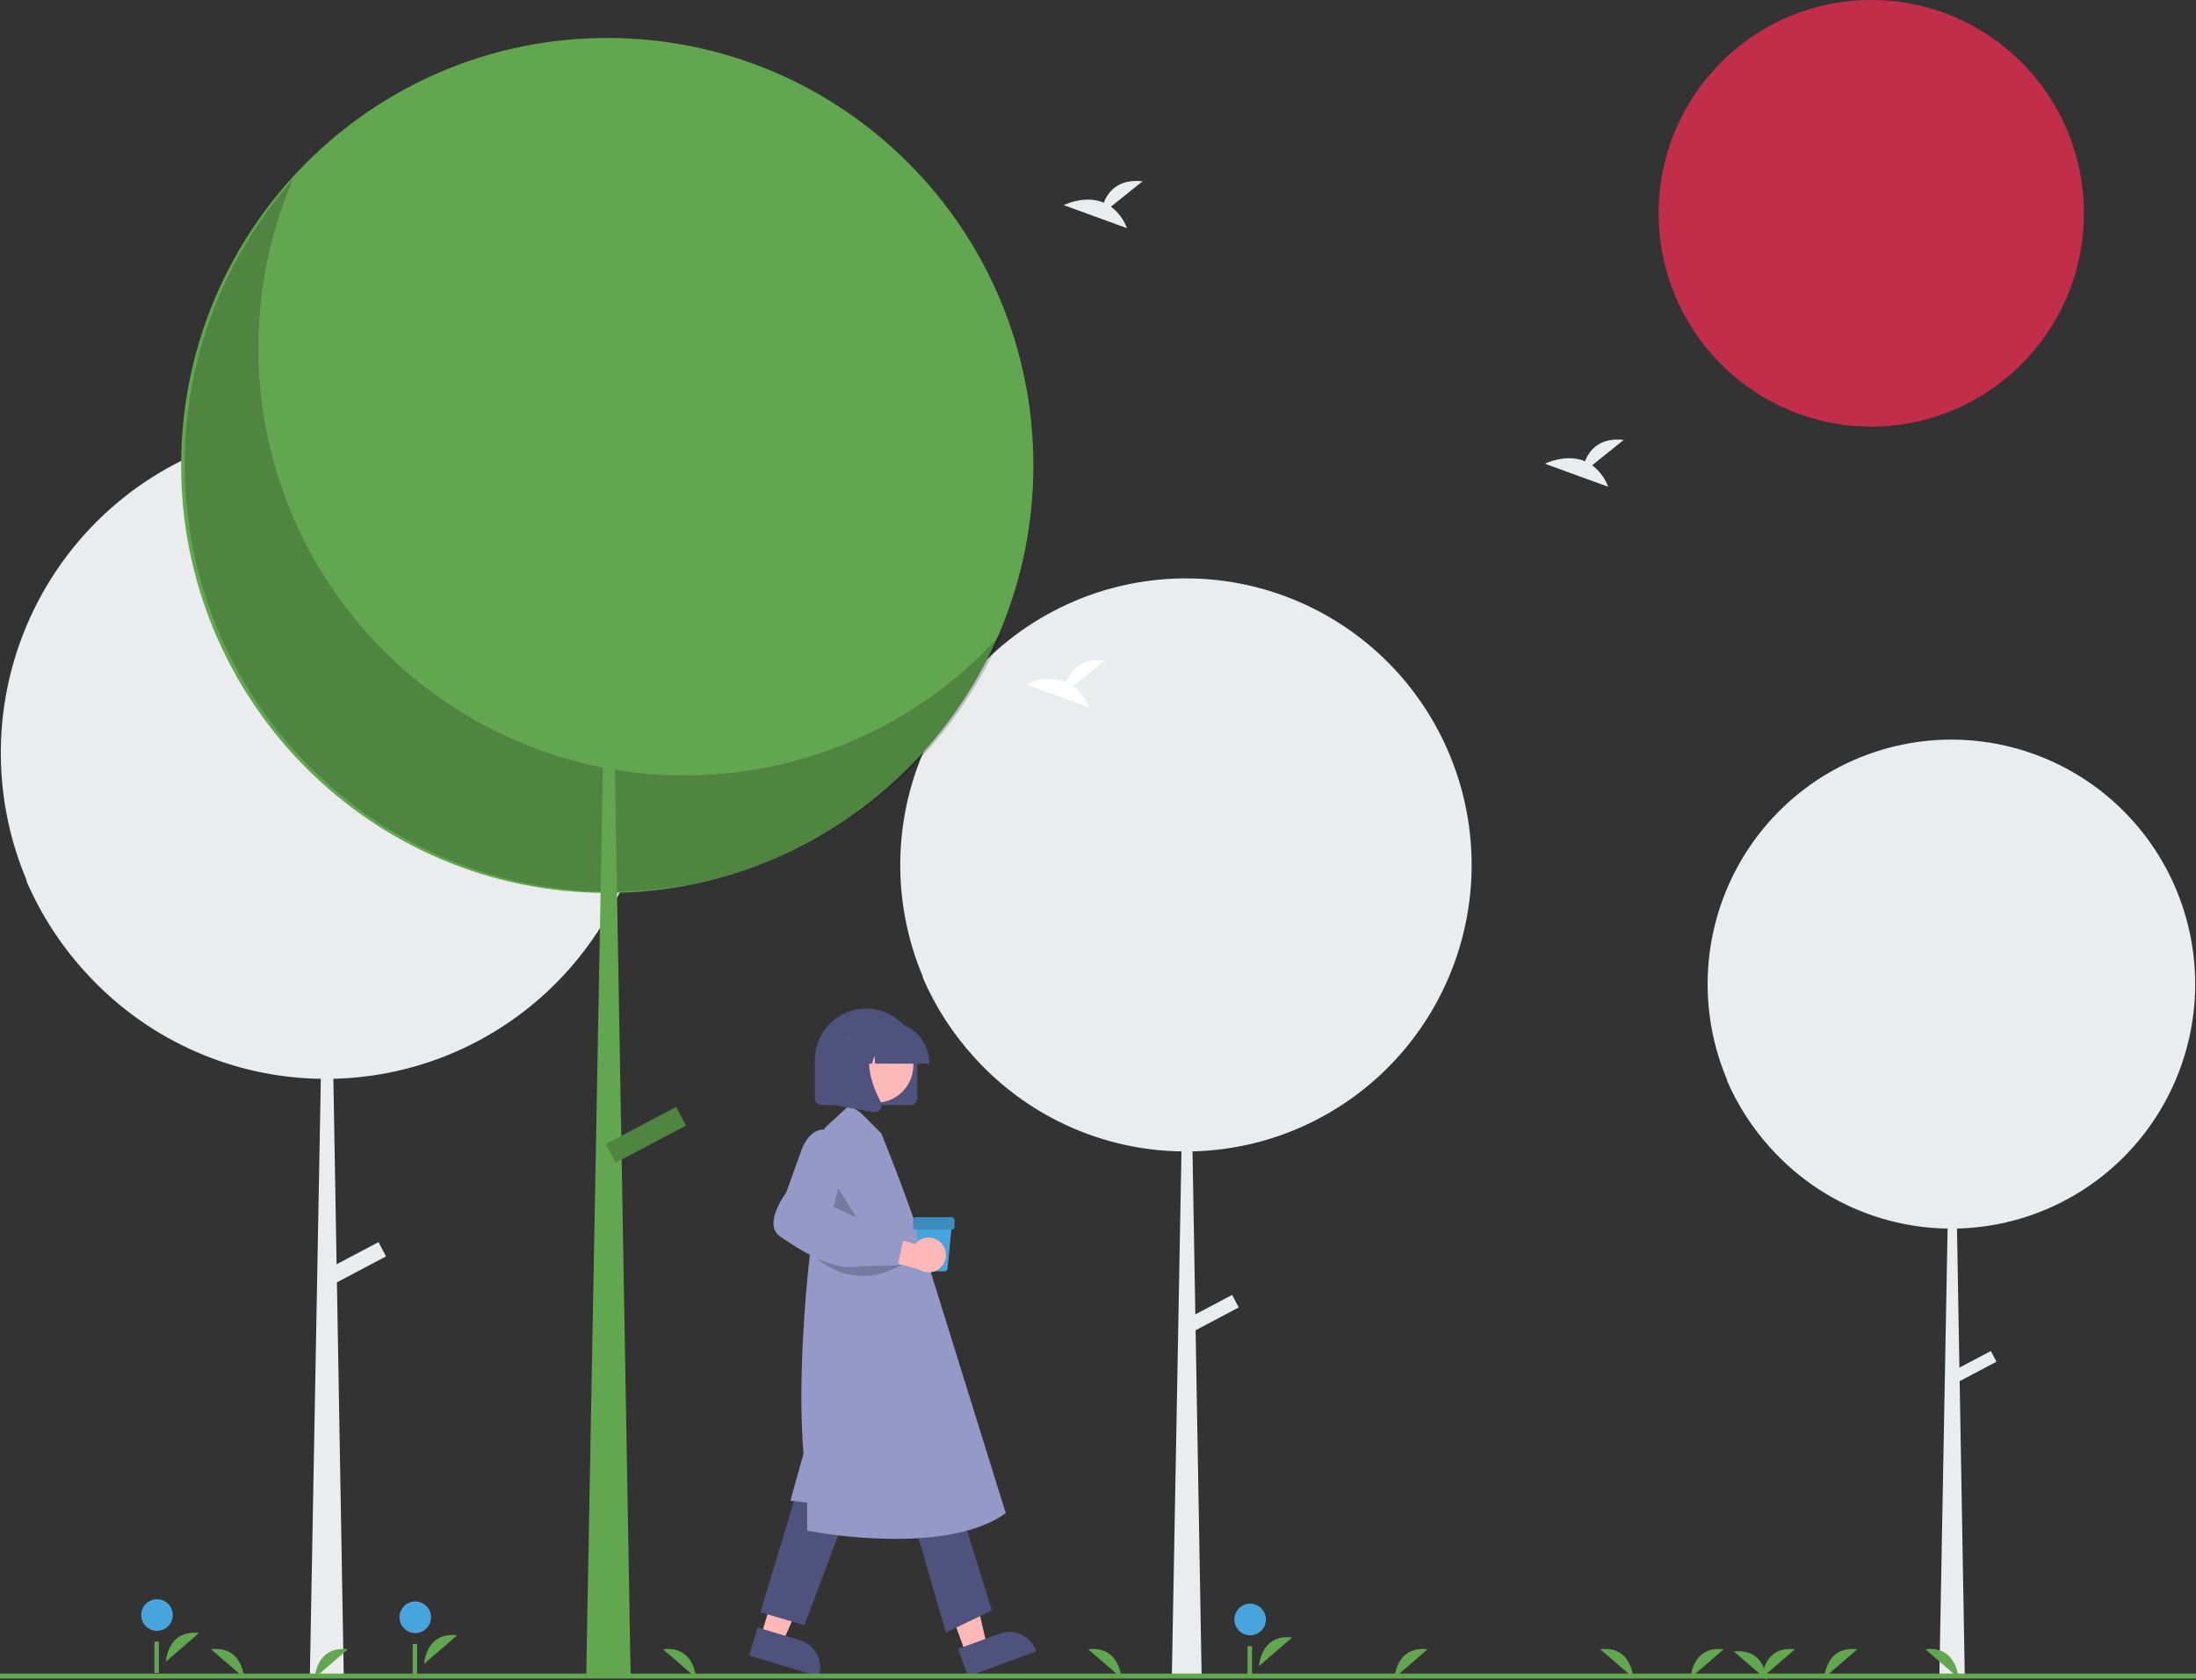<svg width="230" height="176" viewBox="0 0 230 176" fill="none" xmlns="http://www.w3.org/2000/svg">
<rect x="0" y="0" width="230" height="176" fill="#333333" stroke="none"/>
<g clip-path="url(#clip0_340_175928)">
<path d="M79.695 171.407L81.955 172.086L85.641 163.664L82.306 162.662L79.695 171.407Z" fill="#FFB8B8"/>
<path d="M79.34 170.494L83.79 171.831L83.79 171.831C84.542 172.057 85.174 172.574 85.547 173.267C85.919 173.961 86.002 174.774 85.777 175.529L85.749 175.622L78.463 173.432L79.34 170.494Z" fill="#4F527D"/>
<path d="M101.169 173.26L103.384 172.445L101.306 163.486L98.037 164.688L101.169 173.26Z" fill="#FFB8B8"/>
<path d="M100.34 172.742L104.701 171.137L104.702 171.137C105.439 170.866 106.253 170.9 106.965 171.231C107.678 171.563 108.23 172.164 108.5 172.904L108.533 172.994L101.392 175.622L100.34 172.742Z" fill="#4F527D"/>
<path d="M83.485 156.16L79.637 168.902L84.254 170.254L88.68 158.477L83.485 156.16Z" fill="#4F527D"/>
<path d="M95.606 159.056L99.069 171.026L103.879 168.709L100.416 157.512L95.606 159.056Z" fill="#4F527D"/>
<path d="M93.803 161.215C90.723 161.201 87.65 160.917 84.619 160.365L84.542 160.349V157.405L82.783 157.209L84.156 152.29C83.516 144.711 84.425 135.114 84.719 132.351C84.787 131.703 84.831 131.34 84.831 131.34L86.374 118.176L88.957 115.785L90.13 116.551L92.306 118.734C94.836 124.98 96.843 130.861 96.856 131.239L105.338 158.515L105.281 158.556C102.336 160.642 97.846 161.215 93.803 161.215Z" fill="#9499C7"/>
<path opacity="0.2" d="M87.47 124.015L86.877 127.73L90.892 129.392L87.47 124.015Z" fill="black"/>
<path d="M95.348 115.765H86.064C85.873 115.765 85.69 115.689 85.555 115.553C85.42 115.418 85.344 115.234 85.344 115.042V111.027C85.347 109.602 85.913 108.236 86.918 107.229C87.923 106.223 89.286 105.657 90.706 105.657C92.126 105.657 93.489 106.223 94.494 107.229C95.499 108.236 96.066 109.602 96.068 111.027V115.042C96.068 115.234 95.992 115.418 95.857 115.553C95.722 115.689 95.539 115.765 95.348 115.765Z" fill="#4F527D"/>
<path d="M91.732 115.523C93.903 115.523 95.664 113.757 95.664 111.579C95.664 109.4 93.903 107.634 91.732 107.634C89.561 107.634 87.801 109.4 87.801 111.579C87.801 113.757 89.561 115.523 91.732 115.523Z" fill="#FFB8B8"/>
<path d="M97.337 111.429H91.66L91.602 110.611L91.311 111.429H90.436L90.321 109.808L89.744 111.429H88.053V111.348C88.054 110.22 88.501 109.138 89.296 108.34C90.092 107.542 91.17 107.093 92.294 107.092H93.095C94.219 107.093 95.298 107.542 96.093 108.34C96.888 109.138 97.335 110.22 97.337 111.348V111.429Z" fill="#4F527D"/>
<path d="M91.614 116.515C91.572 116.515 91.529 116.511 91.487 116.503L87.33 115.767V108.874H91.906L91.793 109.007C90.216 110.851 91.404 113.842 92.252 115.461C92.315 115.579 92.343 115.713 92.332 115.847C92.323 115.981 92.275 116.109 92.196 116.217C92.129 116.309 92.042 116.384 91.941 116.436C91.84 116.488 91.728 116.515 91.614 116.515Z" fill="#4F527D"/>
<path d="M98.949 133.177H96.671C96.597 133.177 96.527 133.15 96.473 133.101C96.419 133.051 96.385 132.984 96.378 132.91L95.922 128.22H99.698L99.242 132.91C99.235 132.983 99.201 133.051 99.147 133.101C99.093 133.15 99.022 133.177 98.949 133.177Z" fill="#47A4DD"/>
<path d="M99.691 128.81H95.927C95.849 128.81 95.774 128.779 95.719 128.723C95.664 128.668 95.633 128.593 95.633 128.515V127.807C95.633 127.728 95.664 127.653 95.719 127.598C95.774 127.543 95.849 127.512 95.927 127.511H99.691C99.769 127.512 99.844 127.543 99.899 127.598C99.954 127.653 99.985 127.728 99.985 127.807V128.515C99.985 128.593 99.954 128.668 99.899 128.723C99.844 128.779 99.769 128.81 99.691 128.81Z" fill="#3C8DBE"/>
<path opacity="0.2" d="M84.928 131.158C85.974 132.374 87.393 133.206 88.962 133.525C90.531 133.843 92.162 133.629 93.596 132.917L94.452 132.492L84.928 131.158Z" fill="black"/>
<path d="M98.608 130.25C98.432 130.053 98.216 129.896 97.974 129.791C97.731 129.687 97.469 129.637 97.206 129.645C96.942 129.653 96.683 129.718 96.448 129.838C96.212 129.957 96.006 130.126 95.842 130.334L91.873 129.216L90.607 131.471L96.235 132.971C96.602 133.223 97.047 133.331 97.488 133.275C97.928 133.219 98.333 133.003 98.626 132.668C98.918 132.333 99.078 131.901 99.075 131.456C99.071 131.01 98.905 130.581 98.608 130.25Z" fill="#FFB8B8"/>
<path d="M89.135 132.753C87.248 132.753 84.695 131.643 81.663 129.492C81.494 129.375 81.351 129.223 81.244 129.048C81.136 128.872 81.066 128.676 81.038 128.471C80.814 127.05 82.196 125.128 82.332 124.944L83.784 120.942C83.801 120.877 84.269 119.145 85.444 118.529C85.692 118.401 85.964 118.329 86.242 118.317C86.519 118.306 86.796 118.354 87.054 118.46C89.292 119.278 87.544 125.593 87.304 126.422L90.27 127.822L92.153 129.027L94.733 129.298L94.032 132.549L90.115 132.638C89.795 132.717 89.465 132.755 89.135 132.753Z" fill="#9499C7"/>
<path d="M229.916 103.088C229.914 99.288 229.069 95.536 227.444 92.104C225.818 88.672 223.452 85.646 220.517 83.245C217.581 80.844 214.151 79.128 210.473 78.221C206.795 77.315 202.962 77.241 199.253 78.004C195.543 78.768 192.049 80.35 189.023 82.636C185.998 84.921 183.517 87.854 181.761 91.221C180.005 94.587 179.017 98.304 178.869 102.101C178.721 105.898 179.417 109.68 180.906 113.174C180.881 113.147 180.855 113.119 180.83 113.091C181.964 115.744 183.536 118.185 185.48 120.312C185.486 120.318 185.492 120.325 185.498 120.331C185.655 120.503 185.813 120.673 185.974 120.84C188.307 123.282 191.101 125.235 194.192 126.585C197.284 127.934 200.612 128.654 203.983 128.703L203.12 175.725H205.785L205.246 144.69L209.102 142.653L208.514 141.532L205.221 143.271L204.968 128.701C211.637 128.547 217.981 125.782 222.643 120.995C227.305 116.208 229.915 109.781 229.916 103.088Z" fill="#EAECEE"/>
<path d="M154.134 90.601C154.131 86.148 153.142 81.751 151.237 77.729C149.332 73.707 146.559 70.16 143.119 67.346C139.679 64.532 135.659 62.522 131.349 61.459C127.039 60.397 122.547 60.31 118.199 61.205C113.852 62.1 109.757 63.954 106.212 66.632C102.666 69.311 99.759 72.748 97.701 76.693C95.643 80.639 94.485 84.994 94.312 89.444C94.138 93.894 94.954 98.327 96.699 102.421C96.669 102.389 96.639 102.357 96.61 102.324C97.939 105.432 99.782 108.293 102.06 110.786C102.067 110.793 102.074 110.801 102.08 110.808C102.264 111.009 102.449 111.209 102.638 111.405C105.373 114.267 108.646 116.555 112.269 118.137C115.892 119.719 119.792 120.562 123.743 120.619L122.732 175.725H125.856L125.223 139.355L129.742 136.968L129.053 135.654L125.194 137.692L124.898 120.617C132.713 120.437 140.147 117.196 145.611 111.586C151.075 105.977 154.134 98.445 154.134 90.601Z" fill="#EAECEE"/>
<path d="M68.186 78.856C68.183 73.788 67.057 68.784 64.889 64.207C62.721 59.63 59.566 55.594 55.651 52.392C51.737 49.19 47.162 46.902 42.257 45.693C37.352 44.484 32.241 44.385 27.294 45.404C22.346 46.422 17.686 48.532 13.652 51.58C9.617 54.628 6.309 58.539 3.967 63.029C1.625 67.519 0.307 72.475 0.11 77.539C-0.087 82.603 0.84 87.647 2.826 92.307C2.793 92.27 2.758 92.234 2.725 92.196C4.238 95.733 6.334 98.989 8.927 101.826C8.935 101.834 8.943 101.842 8.95 101.851C9.16 102.08 9.37 102.307 9.585 102.53C12.697 105.787 16.422 108.391 20.545 110.191C24.668 111.991 29.106 112.951 33.602 113.016L32.451 175.725H36.006L35.287 134.336L40.429 131.62L39.644 130.125L35.254 132.444L34.916 113.013C43.809 112.808 52.27 109.12 58.487 102.736C64.705 96.353 68.186 87.781 68.186 78.856Z" fill="#EAECEE"/>
<path d="M195.989 44.689C208.288 44.689 218.258 34.685 218.258 22.344C218.258 10.004 208.288 0 195.989 0C183.691 0 173.721 10.004 173.721 22.344C173.721 34.685 183.691 44.689 195.989 44.689Z" fill="#C22E49"/>
<path d="M63.601 93.542C88.25 93.542 108.231 73.492 108.231 48.76C108.231 24.027 88.25 3.978 63.601 3.978C38.952 3.978 18.971 24.027 18.971 48.76C18.971 73.492 38.952 93.542 63.601 93.542Z" fill="#63A650"/>
<path opacity="0.2" d="M30.649 18.849C26.486 28.62 25.921 39.558 29.055 49.708C32.19 59.859 38.819 68.56 47.759 74.258C56.699 79.955 67.366 82.278 77.855 80.81C88.344 79.342 97.971 74.179 105.016 66.245C102.473 72.215 98.667 77.558 93.861 81.906C89.056 86.253 83.366 89.5 77.185 91.421C71.005 93.343 64.482 93.893 58.069 93.034C51.655 92.175 45.505 89.928 40.043 86.447C34.581 82.966 29.939 78.335 26.438 72.876C22.937 67.416 20.661 61.258 19.768 54.828C18.874 48.398 19.384 41.849 21.263 35.637C23.142 29.424 26.345 23.696 30.649 18.849Z" fill="black"/>
<path d="M63.724 48.76H63.847L66.054 175.725H61.395L63.724 48.76Z" fill="#63A650"/>
<path d="M70.823 115.957L63.445 119.855L64.474 121.814L71.851 117.917L70.823 115.957Z" fill="#4F8540"/>
<path d="M130.933 171.316C131.846 171.316 132.586 170.573 132.586 169.658C132.586 168.742 131.846 168 130.933 168C130.021 168 129.281 168.742 129.281 169.658C129.281 170.573 130.021 171.316 130.933 171.316Z" fill="#47A4DD"/>
<path d="M16.443 170.847C17.356 170.847 18.095 170.105 18.095 169.19C18.095 168.274 17.356 167.532 16.443 167.532C15.531 167.532 14.791 168.274 14.791 169.19C14.791 170.105 15.531 170.847 16.443 170.847Z" fill="#47A4DD"/>
<path d="M43.492 171.082C44.404 171.082 45.144 170.339 45.144 169.424C45.144 168.508 44.404 167.766 43.492 167.766C42.58 167.766 41.84 168.508 41.84 169.424C41.84 170.339 42.58 171.082 43.492 171.082Z" fill="#47A4DD"/>
<path d="M116.358 21.648L119.672 18.989C117.098 18.704 116.04 20.113 115.607 21.228C113.596 20.39 111.406 21.488 111.406 21.488L118.037 23.904C117.702 23.007 117.12 22.225 116.358 21.648Z" fill="#EAECEE"/>
<path d="M166.757 48.74L170.071 46.08C167.496 45.795 166.438 47.204 166.006 48.319C163.994 47.481 161.805 48.579 161.805 48.579L168.435 50.995C168.101 50.098 167.519 49.316 166.757 48.74Z" fill="#EAECEE"/>
<path d="M112.397 71.858L115.711 69.198C113.137 68.913 112.079 70.322 111.646 71.437C109.635 70.599 107.445 71.698 107.445 71.698L114.076 74.113C113.741 73.216 113.159 72.434 112.397 71.858Z" fill="white"/>
<path d="M131.865 174.537C131.865 174.537 132.026 171.152 135.327 171.545L131.865 174.537Z" fill="#63A650"/>
<path d="M131.13 172.449H130.664V175.725H131.13V172.449Z" fill="#63A650"/>
<path d="M17.375 174.069C17.375 174.069 17.536 170.684 20.837 171.077L17.375 174.069Z" fill="#63A650"/>
<path d="M16.64 171.981H16.174V175.257H16.64V171.981Z" fill="#63A650"/>
<path d="M44.424 174.303C44.424 174.303 44.585 170.918 47.886 171.311L44.424 174.303Z" fill="#63A650"/>
<path d="M43.689 172.215H43.223V175.491H43.689V172.215Z" fill="#63A650"/>
<path d="M177.072 175.766C177.072 175.766 177.233 172.38 180.534 172.774L177.072 175.766Z" fill="#63A650"/>
<path d="M146.061 175.766C146.061 175.766 146.222 172.38 149.523 172.774L146.061 175.766Z" fill="#63A650"/>
<path d="M32.969 175.766C32.969 175.766 33.13 172.38 36.431 172.774L32.969 175.766Z" fill="#63A650"/>
<path d="M191.064 175.766C191.064 175.766 191.225 172.38 194.526 172.774L191.064 175.766Z" fill="#63A650"/>
<path d="M184.535 175.766C184.535 175.766 184.696 172.38 187.997 172.774L184.535 175.766Z" fill="#63A650"/>
<path d="M171.066 175.766C171.066 175.766 170.905 172.38 167.604 172.774L171.066 175.766Z" fill="#63A650"/>
<path d="M117.435 175.766C117.435 175.766 117.274 172.38 113.973 172.774L117.435 175.766Z" fill="#63A650"/>
<path d="M72.898 175.766C72.898 175.766 72.737 172.38 69.436 172.774L72.898 175.766Z" fill="#63A650"/>
<path d="M25.564 175.766C25.564 175.766 25.403 172.38 22.102 172.774L25.564 175.766Z" fill="#63A650"/>
<path d="M205.11 175.766C205.11 175.766 204.949 172.38 201.648 172.774L205.11 175.766Z" fill="#63A650"/>
<path d="M185.058 176C185.058 176 184.897 172.614 181.596 173.008L185.058 176Z" fill="#63A650"/>
<path d="M230 175.323H0V175.843H230V175.323Z" fill="#63A650"/>
</g>
<defs>
<clipPath id="clip0_340_175928">
<rect width="230" height="176" fill="white"/>
</clipPath>
</defs>
</svg>
